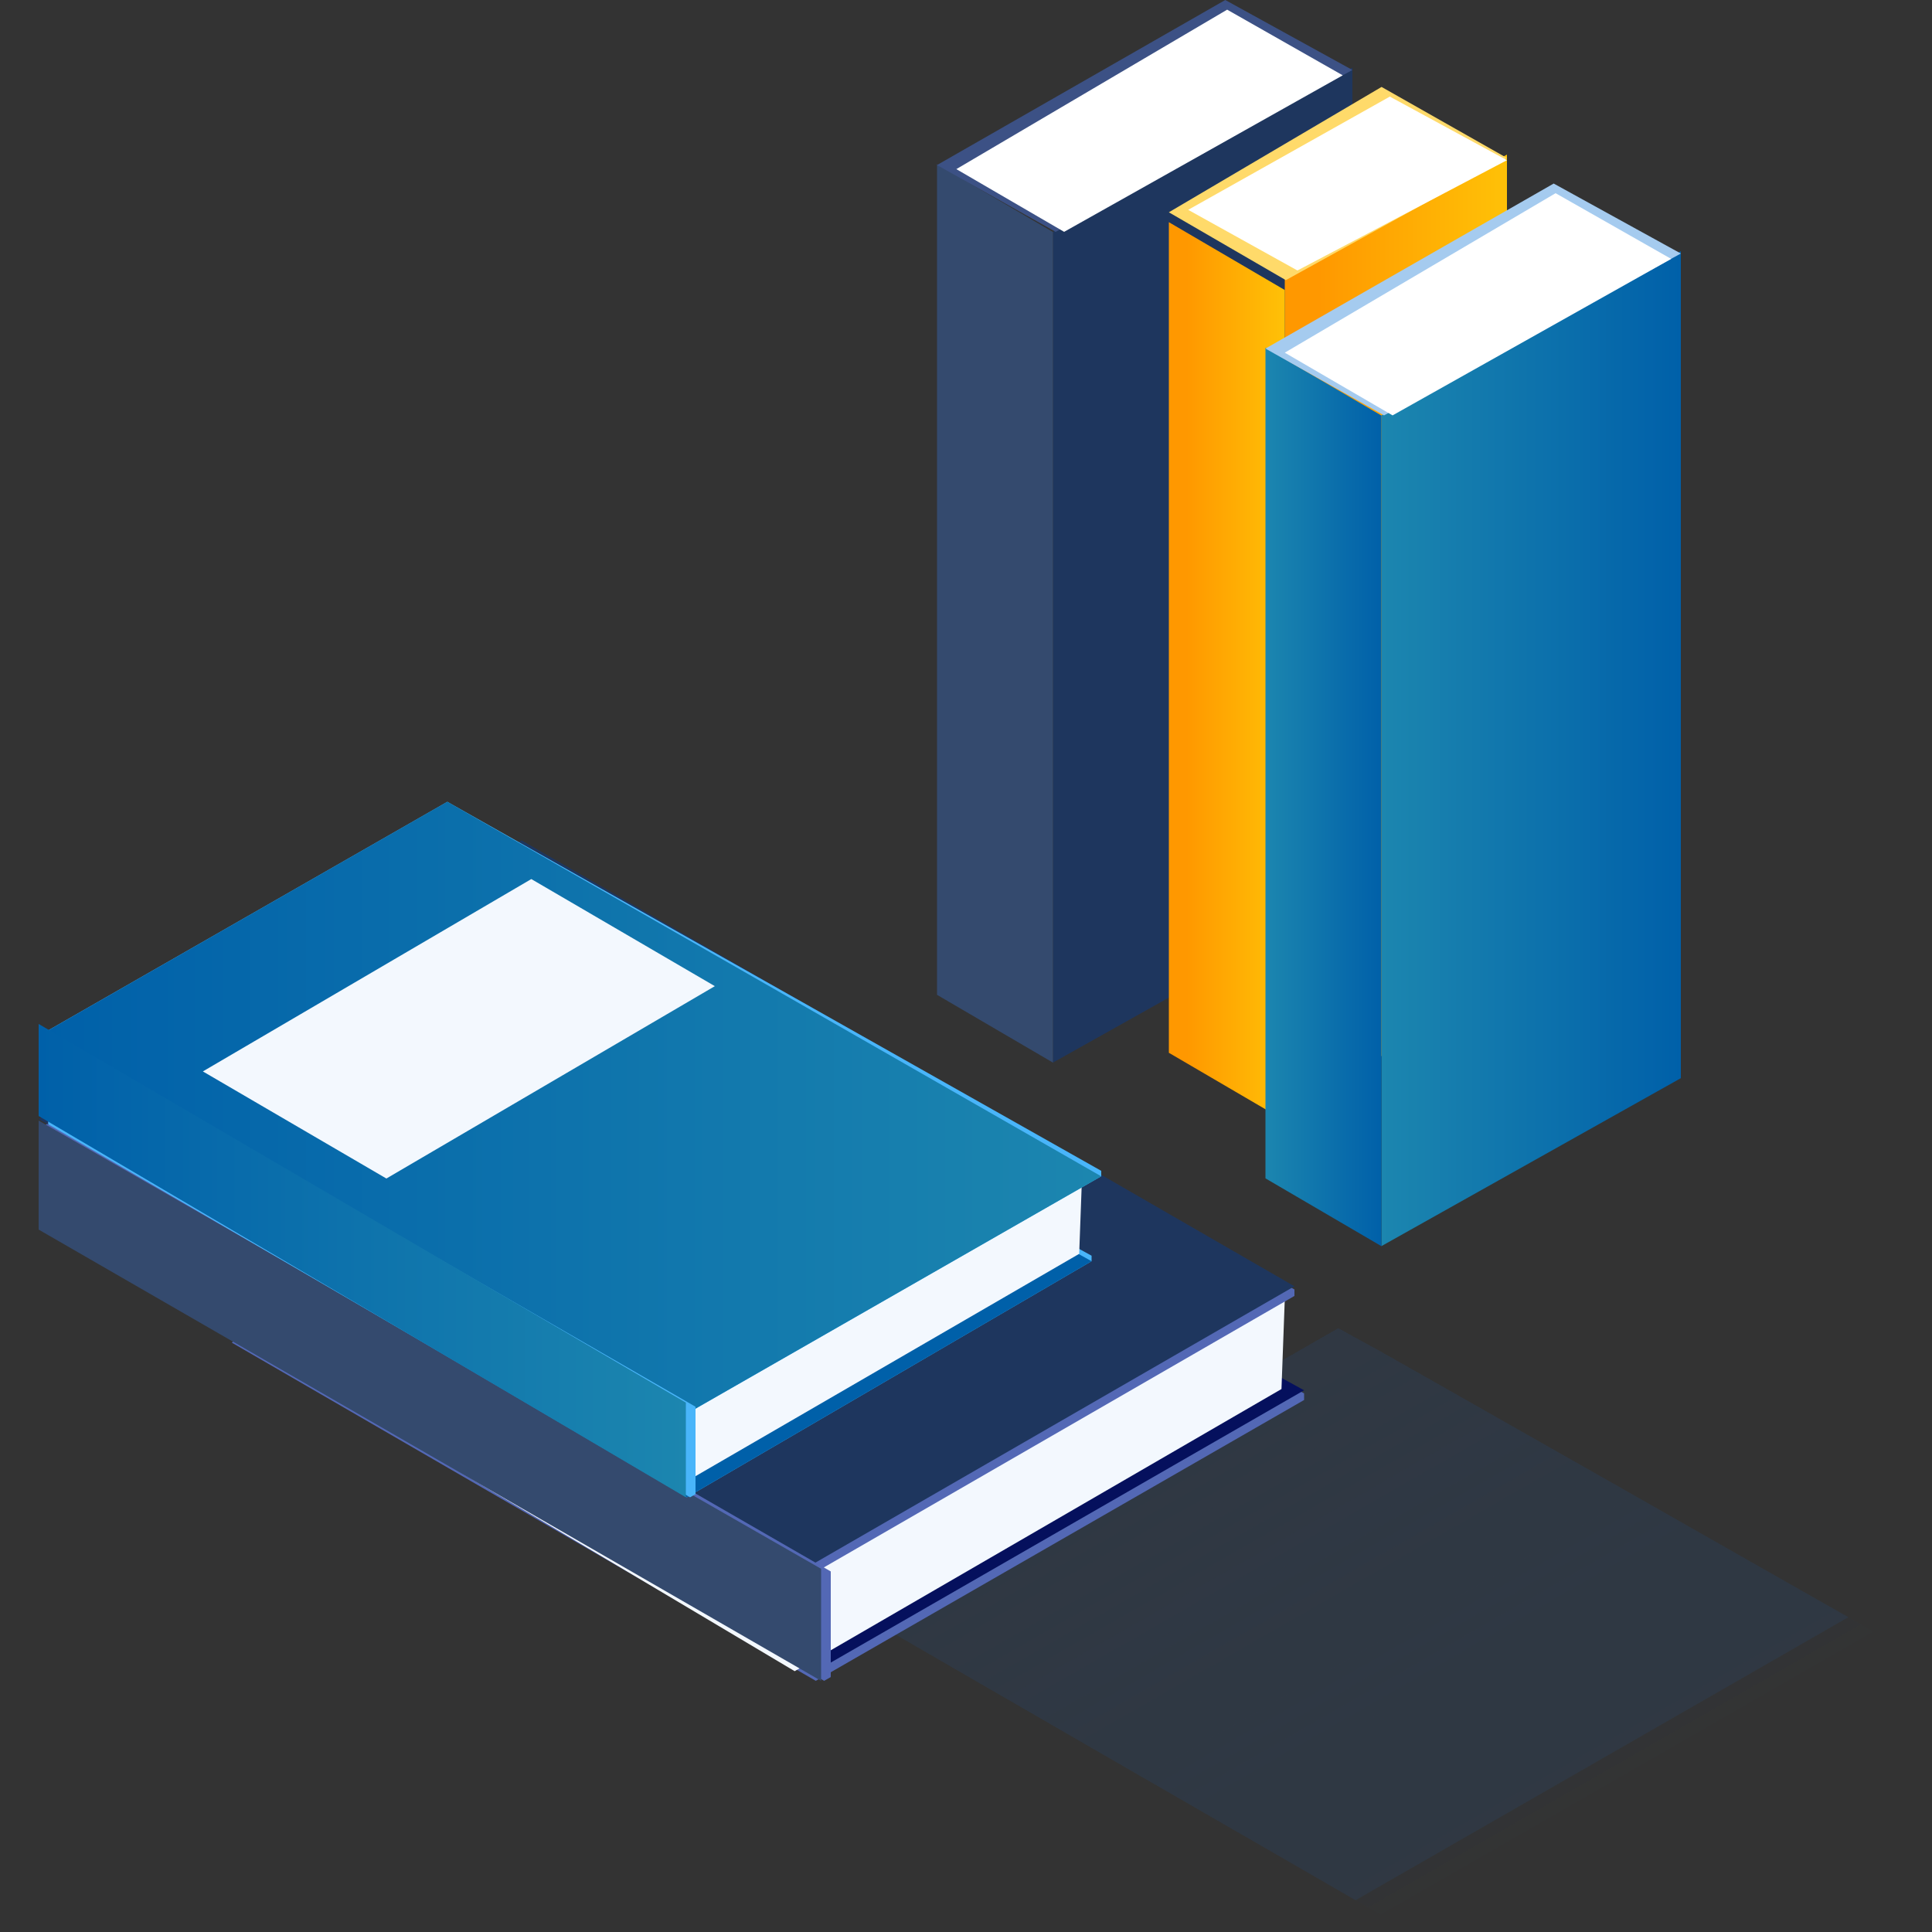 <?xml version="1.0" encoding="UTF-8"?>
<svg width="200px" height="200px" viewBox="0 0 200 200" version="1.1" xmlns="http://www.w3.org/2000/svg" xmlns:xlink="http://www.w3.org/1999/xlink">
    <rect x="0" y="0" width="200" height="200" fill="#333333" stroke="none"/>
    <!-- Generator: Sketch 61.2 (89653) - https://sketch.com -->
    <title>c_@2x</title>
    <desc>Created with Sketch.</desc>
    <defs>
        <linearGradient x1="0%" y1="50%" x2="100%" y2="50%" id="linearGradient-1">
            <stop stop-color="#0060A9" offset="0%"></stop>
            <stop stop-color="#1C86AF" offset="100%"></stop>
        </linearGradient>
        <linearGradient x1="0%" y1="49.994%" x2="100%" y2="49.994%" id="linearGradient-2">
            <stop stop-color="#0060A9" offset="0%"></stop>
            <stop stop-color="#1C86AF" offset="100%"></stop>
        </linearGradient>
        <linearGradient x1="0%" y1="50.003%" x2="100%" y2="50.003%" id="linearGradient-3">
            <stop stop-color="#FF9800" offset="15%"></stop>
            <stop stop-color="#FFC107" offset="100%"></stop>
        </linearGradient>
        <linearGradient x1="0%" y1="50.003%" x2="100%" y2="50.003%" id="linearGradient-4">
            <stop stop-color="#FF9800" offset="15%"></stop>
            <stop stop-color="#FFC107" offset="100%"></stop>
        </linearGradient>
        <linearGradient x1="100%" y1="49.997%" x2="0.018%" y2="49.997%" id="linearGradient-5">
            <stop stop-color="#0060A9" offset="0%"></stop>
            <stop stop-color="#1C86AF" offset="100%"></stop>
        </linearGradient>
        <linearGradient x1="100.045%" y1="49.997%" x2="-1.28314715e-13%" y2="49.997%" id="linearGradient-6">
            <stop stop-color="#0060A9" offset="0%"></stop>
            <stop stop-color="#1C86AF" offset="100%"></stop>
        </linearGradient>
    </defs>
    <g id="c" stroke="none" stroke-width="1" fill="none" fill-rule="evenodd">
        <g id="homepage-knowledge-base" transform="translate(4, 0)" fill-rule="nonzero">
            <g id="Group" opacity="0.1" transform="translate(84, 137)" fill="#1067DB">
                <polygon id="Path" opacity="0" points="0.176 29.473 57.506 62.699 108.554 33.368 50.542 0.537"></polygon>
                <polygon id="Path" opacity="0.02" points="0.176 29.473 56.207 61.954 107.249 32.629 50.542 0.537"></polygon>
                <polygon id="Path" opacity="0.05" points="0.176 29.473 54.913 61.203 105.945 31.889 50.542 0.537"></polygon>
                <polygon id="Path" opacity="0.07" points="0.176 29.473 53.619 60.458 104.646 31.149 50.542 0.537"></polygon>
                <polygon id="Path" points="0.176 29.473 52.326 59.708 103.341 30.41 50.542 0.537"></polygon>
                <polygon id="Path" opacity="0.12" points="0.176 29.473 51.032 58.963 102.042 29.67 50.542 0.537"></polygon>
                <polygon id="Path" opacity="0.15" points="0.176 29.473 49.738 58.212 100.737 28.931 50.542 0.537"></polygon>
                <polygon id="Path" opacity="0.17" points="0.176 29.473 48.444 57.467 99.438 28.191 50.542 0.537"></polygon>
                <polygon id="Path" opacity="0.2" points="0.176 29.473 47.145 56.716 98.133 27.452 50.542 0.537"></polygon>
                <polygon id="Path" opacity="0.22" points="0.176 29.473 45.852 55.971 96.834 26.712 50.542 0.537"></polygon>
                <polygon id="Path" opacity="0.24" points="0.176 29.473 44.558 55.226 95.529 25.972 50.542 0.537"></polygon>
                <polygon id="Path" opacity="0.27" points="0.176 29.473 43.264 54.476 94.23 25.233 50.542 0.537"></polygon>
                <polygon id="Path" opacity="0.29" points="0.176 29.473 41.971 53.725 92.925 24.493 50.542 0.537"></polygon>
                <polygon id="Path" opacity="0.32" points="0.176 29.473 40.671 52.98 91.626 23.754 50.542 0.537"></polygon>
                <polygon id="Path" opacity="0.34" points="0.176 29.473 39.378 52.235 90.321 23.014 50.542 0.537"></polygon>
                <polygon id="Path" opacity="0.37" points="0.176 29.473 38.084 51.485 89.022 22.269 50.542 0.537"></polygon>
                <polygon id="Path" opacity="0.39" points="0.176 29.473 36.79 50.74 87.717 21.535 50.542 0.537"></polygon>
                <polygon id="Path" opacity="0.41" points="0.176 29.473 35.497 49.989 86.418 20.79 50.542 0.537"></polygon>
                <polygon id="Path" opacity="0.44" points="0.176 29.473 34.203 49.244 85.114 20.05 50.542 0.537"></polygon>
                <polygon id="Path" opacity="0.46" points="0.176 29.473 32.909 48.494 83.814 19.311 50.542 0.537"></polygon>
                <polygon id="Path" opacity="0.49" points="0.176 29.473 31.61 47.749 82.51 18.571 50.542 0.537"></polygon>
                <polygon id="Path" opacity="0.51" points="0.176 29.473 30.316 47.003 81.205 17.832 50.542 0.537"></polygon>
                <polygon id="Path" opacity="0.54" points="0.176 29.473 29.023 46.253 79.906 17.092 50.542 0.537"></polygon>
                <polygon id="Path" opacity="0.56" points="0.176 29.473 27.729 45.508 78.601 16.353 50.542 0.537"></polygon>
                <polygon id="Path" opacity="0.59" points="0.176 29.473 26.435 44.757 77.302 15.613 50.542 0.537"></polygon>
                <polygon id="Path" opacity="0.61" points="0.176 29.473 25.142 44.012 75.997 14.873 50.542 0.537"></polygon>
                <polygon id="Path" opacity="0.63" points="0.176 29.473 23.842 43.262 74.698 14.134 50.542 0.537"></polygon>
                <polygon id="Path" opacity="0.66" points="0.176 29.473 22.549 42.517 73.393 13.394 50.542 0.537"></polygon>
                <polygon id="Path" opacity="0.68" points="0.176 29.473 21.255 41.766 72.094 12.655 50.542 0.537"></polygon>
                <polygon id="Path" opacity="0.71" points="0.176 29.473 19.961 41.021 70.789 11.915 50.542 0.537"></polygon>
                <polygon id="Path" opacity="0.73" points="0.176 29.473 18.668 40.271 69.49 11.176 50.542 0.537"></polygon>
                <polygon id="Path" opacity="0.76" points="0.176 29.473 17.374 39.526 68.186 10.436 50.542 0.537"></polygon>
                <polygon id="Path" opacity="0.78" points="0.176 29.473 16.08 38.781 66.886 9.697 50.542 0.537"></polygon>
                <polygon id="Path" opacity="0.8" points="0.176 29.473 14.781 38.03 65.582 8.957 50.542 0.537"></polygon>
                <polygon id="Path" opacity="0.83" points="0.176 29.473 13.487 37.285 64.282 8.217 50.542 0.537"></polygon>
                <polygon id="Path" opacity="0.85" points="0.176 29.473 12.194 36.535 62.978 7.472 50.542 0.537"></polygon>
                <polygon id="Path" opacity="0.88" points="0.176 29.473 10.9 35.789 61.679 6.733 50.542 0.537"></polygon>
                <polygon id="Path" opacity="0.9" points="0.176 29.473 9.606 35.039 60.374 5.993 50.542 0.537"></polygon>
                <polygon id="Path" opacity="0.93" points="0.176 29.473 8.307 34.294 59.069 5.254 50.542 0.537"></polygon>
                <polygon id="Path" opacity="0.95" points="0.176 29.473 7.013 33.543 57.77 4.514 50.542 0.537"></polygon>
                <polygon id="Path" opacity="0.98" points="0.176 29.473 5.72 32.798 56.465 3.775 50.542 0.537"></polygon>
                <polygon id="Path" points="0.176 29.473 4.426 32.048 55.166 3.035 50.542 0.537"></polygon>
            </g>
            <polygon id="Path" fill="#5368B5" points="80.452 174 131 144.927 131 144.244 58.245 105 20 138.991"></polygon>
            <polygon id="Path" fill="#05105D" points="80.452 173 131 143.921 58.245 104 20 137.991"></polygon>
            <polygon id="Path" fill="#F3F8FE" points="78.266 173 128.658 143.792 129 134.498 56.128 103 18 137.148"></polygon>
            <polygon id="Path" fill="#5368B5" points="50.001 88 130 133.484 130 134.156 79.999 163 0 116.85"></polygon>
            <polygon id="Path" fill="#1E365E" points="50.001 87 130 133.156 79.999 162 0 115.844"></polygon>
            <polygon id="Path" fill="#F3F8FE" points="61.416 98 84 110.877 43.584 134 21 121.129"></polygon>
            <polygon id="Path" fill="#5368B5" points="1 116 1 127.353 81.314 174 82 173.608 82 162.675"></polygon>
            <polygon id="Path" fill="#344A6E" points="0 116 0 127.286 81 174 81 162.401"></polygon>
            <polygon id="Path" fill="#49B5FA" points="67.104 155 109 130.558 109 129.99 48.696 97 17 125.576"></polygon>
            <polygon id="Path" fill="#0060A9" points="67.104 155 109 130.56 48.696 97 17 125.573"></polygon>
            <polygon id="Path" fill="#F3F8FE" points="65.95 154 107.717 129.797 108 122.097 47.598 96 16 124.291"></polygon>
            <polygon id="Path" fill="#49B5FA" points="42.307 83 110 121.204 110 121.767 67.693 146 0 107.227"></polygon>
            <polygon id="Path" fill="url(#linearGradient-1)" points="42.307 83 110 121.773 67.693 146 0 107.233"></polygon>
            <polygon id="Path" fill="#F3F8FE" points="51.001 91 70 102.087 35.999 122 17 110.913"></polygon>
            <polygon id="Path" fill="#49B5FA" points="1 107 1 116.391 67.433 155 68 154.673 68 145.625"></polygon>
            <polygon id="Path" fill="url(#linearGradient-2)" points="0 106 0 115.53 67 155 67 145.199"></polygon>
            <polygon id="Path" fill="#1E365E" points="105 24.005 105 110 136 92.617 136 7"></polygon>
            <polygon id="Path" fill="#344A6E" points="105 110 93 102.983 93 17 105 24.017"></polygon>
            <polygon id="Path" fill="#3C5185" points="136 7.245 122.84 0 93 17.085 105.279 24"></polygon>
            <polygon id="Path" fill="#FFFFFF" points="135 7.797 123.035 1 95 17.507 106.159 24"></polygon>
            <polygon id="Path" fill="url(#linearGradient-3)" points="129 28.69 129 115 152 101.936 152 16"></polygon>
            <polygon id="Path" fill="url(#linearGradient-4)" points="129 116 117 108.983 117 23 129 30.023"></polygon>
            <polygon id="Path" fill="#FFDA6A" points="152 16.355 139.018 9 117 21.975 129.108 29"></polygon>
            <polygon id="Path" fill="#FFFFFF" points="152 16.583 139.873 10 119 21.722 130.31 28"></polygon>
            <polygon id="Path" fill="url(#linearGradient-5)" points="139 43.005 139 129 170 111.611 170 26"></polygon>
            <polygon id="Path" fill="url(#linearGradient-6)" points="139 129 127 121.983 127 36 139 43.017"></polygon>
            <polygon id="Path" fill="#A5CBEF" points="170 26.245 156.838 19 127 36.085 139.275 43"></polygon>
            <polygon id="Path" fill="#FFFFFF" points="169 26.801 157.035 20 129 36.508 140.159 43"></polygon>
        </g>
    </g>
</svg>